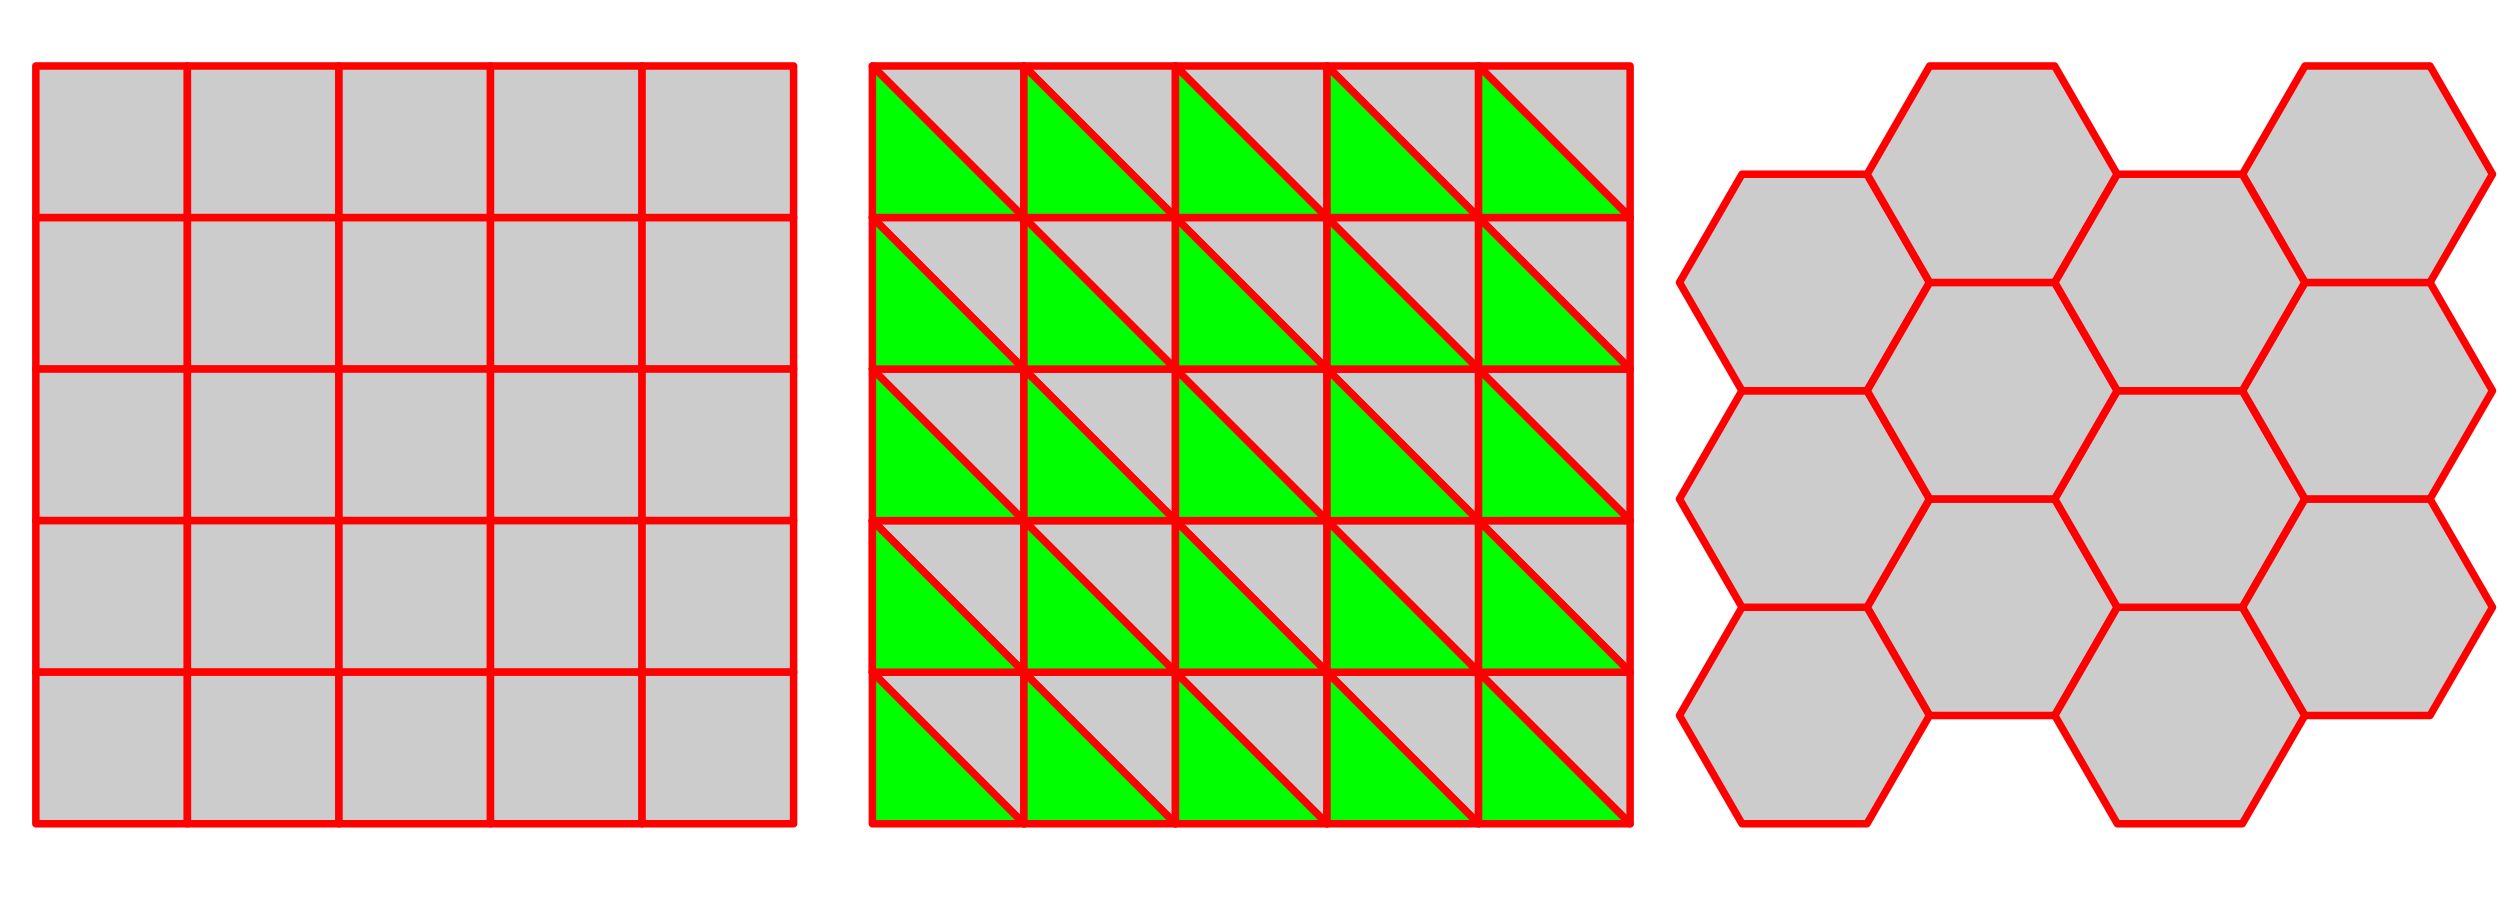 <?xml version="1.0" encoding="UTF-8"?>
<svg id="Livello_1" data-name="Livello 1" xmlns="http://www.w3.org/2000/svg" version="1.1" viewBox="0 0 1000 362">
  <g>
    <polygon points="348.95 208.25 409.57 268.88 409.57 208.25 348.95 208.25" style="fill: #ccc; stroke: red; stroke-linecap: round; stroke-linejoin: round; stroke-width: 3px;"/>
    <g>
      <polygon points="470.19 147.63 530.81 208.25 530.81 147.63 470.19 147.63" style="fill: #ccc; stroke: red; stroke-linecap: round; stroke-linejoin: round; stroke-width: 3px;"/>
      <polygon points="409.57 147.63 470.19 208.25 470.19 147.63 409.57 147.63" style="fill: #ccc; stroke: red; stroke-linecap: round; stroke-linejoin: round; stroke-width: 3px;"/>
      <polygon points="348.95 147.63 409.57 208.25 409.57 147.63 348.95 147.63" style="fill: #ccc; stroke: red; stroke-linecap: round; stroke-linejoin: round; stroke-width: 3px;"/>
      <polygon points="470.19 87.01 530.81 147.63 530.81 87.01 470.19 87.01" style="fill: #ccc; stroke: red; stroke-linecap: round; stroke-linejoin: round; stroke-width: 3px;"/>
      <polygon points="409.57 87.01 470.19 147.63 470.19 87.01 409.57 87.01" style="fill: #ccc; stroke: red; stroke-linecap: round; stroke-linejoin: round; stroke-width: 3px;"/>
      <polygon points="348.95 87.01 409.57 147.63 409.57 87.01 348.95 87.01" style="fill: #ccc; stroke: red; stroke-linecap: round; stroke-linejoin: round; stroke-width: 3px;"/>
      <polygon points="470.19 26.39 530.81 87.01 530.81 26.39 470.19 26.39" style="fill: #ccc; stroke: red; stroke-linecap: round; stroke-linejoin: round; stroke-width: 3px;"/>
      <polygon points="409.57 26.39 470.19 87.01 470.19 26.39 409.57 26.39" style="fill: #ccc; stroke: red; stroke-linecap: round; stroke-linejoin: round; stroke-width: 3px;"/>
      <polygon points="348.95 26.39 409.57 87.01 409.57 26.39 348.95 26.39" style="fill: #ccc; stroke: red; stroke-linecap: round; stroke-linejoin: round; stroke-width: 3px;"/>
      <polygon points="591.43 147.63 652.05 208.25 652.05 147.63 591.43 147.63" style="fill: #ccc; stroke: red; stroke-linecap: round; stroke-linejoin: round; stroke-width: 3px;"/>
      <polygon points="530.81 147.63 591.43 208.25 591.43 147.63 530.81 147.63" style="fill: #ccc; stroke: red; stroke-linecap: round; stroke-linejoin: round; stroke-width: 3px;"/>
      <polygon points="591.43 87.01 652.05 147.63 652.05 87.01 591.43 87.01" style="fill: #ccc; stroke: red; stroke-linecap: round; stroke-linejoin: round; stroke-width: 3px;"/>
      <polygon points="530.81 87.01 591.43 147.63 591.43 87.01 530.81 87.01" style="fill: #ccc; stroke: red; stroke-linecap: round; stroke-linejoin: round; stroke-width: 3px;"/>
      <polygon points="470.19 268.88 530.81 329.5 530.81 268.88 470.19 268.88" style="fill: #ccc; stroke: red; stroke-linecap: round; stroke-linejoin: round; stroke-width: 3px;"/>
      <polygon points="409.57 268.88 470.19 329.5 470.19 268.88 409.57 268.88" style="fill: #ccc; stroke: red; stroke-linecap: round; stroke-linejoin: round; stroke-width: 3px;"/>
      <polygon points="348.95 268.88 409.57 329.5 409.57 268.88 348.95 268.88" style="fill: #ccc; stroke: red; stroke-linecap: round; stroke-linejoin: round; stroke-width: 3px;"/>
      <polygon points="470.19 208.25 530.81 268.88 530.81 208.25 470.19 208.25" style="fill: #ccc; stroke: red; stroke-linecap: round; stroke-linejoin: round; stroke-width: 3px;"/>
      <polygon points="409.57 208.25 470.19 268.88 470.19 208.25 409.57 208.25" style="fill: #ccc; stroke: red; stroke-linecap: round; stroke-linejoin: round; stroke-width: 3px;"/>
      <polygon points="348.95 208.25 348.95 268.88 409.57 268.88 348.95 208.25" style="fill: none; stroke: red; stroke-linecap: round; stroke-linejoin: round; stroke-width: 3px;"/>
      <polygon points="591.43 268.88 652.05 329.5 652.05 268.88 591.43 268.88" style="fill: #ccc; stroke: red; stroke-linecap: round; stroke-linejoin: round; stroke-width: 3px;"/>
      <polygon points="530.81 268.88 591.43 329.5 591.43 268.88 530.81 268.88" style="fill: #ccc; stroke: red; stroke-linecap: round; stroke-linejoin: round; stroke-width: 3px;"/>
      <polygon points="591.43 208.25 652.05 268.88 652.05 208.25 591.43 208.25" style="fill: #ccc; stroke: red; stroke-linecap: round; stroke-linejoin: round; stroke-width: 3px;"/>
      <polygon points="530.81 208.25 591.43 268.88 591.43 208.25 530.81 208.25" style="fill: #ccc; stroke: red; stroke-linecap: round; stroke-linejoin: round; stroke-width: 3px;"/>
      <polygon points="591.43 26.39 652.05 87.01 652.05 26.39 591.43 26.39" style="fill: #ccc; stroke: red; stroke-linecap: round; stroke-linejoin: round; stroke-width: 3px;"/>
      <polygon points="530.81 26.39 591.43 87.01 591.43 26.39 530.81 26.39" style="fill: #ccc; stroke: red; stroke-linecap: round; stroke-linejoin: round; stroke-width: 3px;"/>
    </g>
    <polygon points="470.19 147.63 470.19 208.25 530.81 208.25 470.19 147.63" style="fill: lime; stroke: red; stroke-linecap: round; stroke-linejoin: round; stroke-width: 3px;"/>
    <polygon points="409.57 147.63 409.57 208.25 470.19 208.25 409.57 147.63" style="fill: lime; stroke: red; stroke-linecap: round; stroke-linejoin: round; stroke-width: 3px;"/>
    <polygon points="348.95 147.63 348.95 208.25 409.57 208.25 348.95 147.63" style="fill: lime; stroke: red; stroke-linecap: round; stroke-linejoin: round; stroke-width: 3px;"/>
    <polygon points="348.95 208.25 348.95 268.88 409.57 268.88 348.95 208.25" style="fill: lime; stroke: red; stroke-linecap: round; stroke-linejoin: round; stroke-width: 3px;"/>
    <polygon points="470.19 87.01 470.19 147.63 530.81 147.63 470.19 87.01" style="fill: lime; stroke: red; stroke-linecap: round; stroke-linejoin: round; stroke-width: 3px;"/>
    <polygon points="409.57 87.01 409.57 147.63 470.19 147.63 409.57 87.01" style="fill: lime; stroke: red; stroke-linecap: round; stroke-linejoin: round; stroke-width: 3px;"/>
    <polygon points="348.95 87.01 348.95 147.63 409.57 147.63 348.95 87.01" style="fill: lime; stroke: red; stroke-linecap: round; stroke-linejoin: round; stroke-width: 3px;"/>
    <polygon points="470.19 26.39 470.19 87.01 530.81 87.01 470.19 26.39" style="fill: lime; stroke: red; stroke-linecap: round; stroke-linejoin: round; stroke-width: 3px;"/>
    <polygon points="409.57 26.39 409.57 87.01 470.19 87.01 409.57 26.39" style="fill: lime; stroke: red; stroke-linecap: round; stroke-linejoin: round; stroke-width: 3px;"/>
    <polygon points="348.95 26.39 348.95 87.01 409.57 87.01 348.95 26.39" style="fill: lime; stroke: red; stroke-linecap: round; stroke-linejoin: round; stroke-width: 3px;"/>
    <polygon points="591.43 147.63 591.43 208.25 652.05 208.25 591.43 147.63" style="fill: lime; stroke: red; stroke-linecap: round; stroke-linejoin: round; stroke-width: 3px;"/>
    <polygon points="530.81 147.63 530.81 208.25 591.43 208.25 530.81 147.63" style="fill: lime; stroke: red; stroke-linecap: round; stroke-linejoin: round; stroke-width: 3px;"/>
    <polygon points="591.43 87.01 591.43 147.63 652.05 147.63 591.43 87.01" style="fill: lime; stroke: red; stroke-linecap: round; stroke-linejoin: round; stroke-width: 3px;"/>
    <polygon points="530.81 87.01 530.81 147.63 591.43 147.63 530.81 87.01" style="fill: lime; stroke: red; stroke-linecap: round; stroke-linejoin: round; stroke-width: 3px;"/>
    <polygon points="470.19 268.88 470.19 329.5 530.81 329.5 470.19 268.88" style="fill: lime; stroke: red; stroke-linecap: round; stroke-linejoin: round; stroke-width: 3px;"/>
    <polygon points="409.57 268.88 409.57 329.5 470.19 329.5 409.57 268.88" style="fill: lime; stroke: red; stroke-linecap: round; stroke-linejoin: round; stroke-width: 3px;"/>
    <polygon points="348.95 268.88 348.95 329.5 409.57 329.5 348.95 268.88" style="fill: lime; stroke: red; stroke-linecap: round; stroke-linejoin: round; stroke-width: 3px;"/>
    <polygon points="470.19 208.25 470.19 268.88 530.81 268.88 470.19 208.25" style="fill: lime; stroke: red; stroke-linecap: round; stroke-linejoin: round; stroke-width: 3px;"/>
    <polygon points="409.57 208.25 409.57 268.88 470.19 268.88 409.57 208.25" style="fill: lime; stroke: red; stroke-linecap: round; stroke-linejoin: round; stroke-width: 3px;"/>
    <polygon points="591.43 268.88 591.43 329.5 652.05 329.5 591.43 268.88" style="fill: lime; stroke: red; stroke-linecap: round; stroke-linejoin: round; stroke-width: 3px;"/>
    <polygon points="530.81 268.88 530.81 329.5 591.43 329.5 530.81 268.88" style="fill: lime; stroke: red; stroke-linecap: round; stroke-linejoin: round; stroke-width: 3px;"/>
    <polygon points="591.43 208.25 591.43 268.88 652.05 268.88 591.43 208.25" style="fill: lime; stroke: red; stroke-linecap: round; stroke-linejoin: round; stroke-width: 3px;"/>
    <polygon points="530.81 208.25 530.81 268.88 591.43 268.88 530.81 208.25" style="fill: lime; stroke: red; stroke-linecap: round; stroke-linejoin: round; stroke-width: 3px;"/>
    <polygon points="591.43 26.39 591.43 87.01 652.05 87.01 591.43 26.39" style="fill: lime; stroke: red; stroke-linecap: round; stroke-linejoin: round; stroke-width: 3px;"/>
    <polygon points="530.81 26.39 530.81 87.01 591.43 87.01 530.81 26.39" style="fill: lime; stroke: red; stroke-linecap: round; stroke-linejoin: round; stroke-width: 3px;"/>
  </g>
  <g>
    <polygon points="821.86 199.59 771.86 199.59 746.86 242.9 771.86 286.2 821.86 286.2 846.86 242.9 821.86 199.59" style="fill: #ccc; stroke: red; stroke-linecap: round; stroke-linejoin: round; stroke-width: 3px;"/>
    <polygon points="746.79 242.9 696.79 242.9 671.79 286.2 696.79 329.5 746.79 329.5 771.79 286.2 746.79 242.9" style="fill: #ccc; stroke: red; stroke-linecap: round; stroke-linejoin: round; stroke-width: 3px;"/>
    <polygon points="746.79 156.29 696.79 156.29 671.79 199.59 696.79 242.9 746.79 242.9 771.79 199.59 746.79 156.29" style="fill: #ccc; stroke: red; stroke-linecap: round; stroke-linejoin: round; stroke-width: 3px;"/>
    <polygon points="896.93 242.9 846.93 242.9 821.93 286.2 846.93 329.5 896.93 329.5 921.93 286.2 896.93 242.9" style="fill: #ccc; stroke: red; stroke-linecap: round; stroke-linejoin: round; stroke-width: 3px;"/>
    <polygon points="896.93 156.29 846.93 156.29 821.93 199.59 846.93 242.9 896.93 242.9 921.93 199.59 896.93 156.29" style="fill: #ccc; stroke: red; stroke-linecap: round; stroke-linejoin: round; stroke-width: 3px;"/>
    <polygon points="972 199.59 922 199.59 897 242.9 922 286.2 972 286.2 997 242.9 972 199.59" style="fill: #ccc; stroke: red; stroke-linecap: round; stroke-linejoin: round; stroke-width: 3px;"/>
    <polygon points="972 112.99 922 112.99 897 156.29 922 199.59 972 199.59 997 156.29 972 112.99" style="fill: #ccc; stroke: red; stroke-linecap: round; stroke-linejoin: round; stroke-width: 3px;"/>
    <polygon points="972 26.39 922 26.39 897 69.69 922 112.99 972 112.99 997 69.69 972 26.39" style="fill: #ccc; stroke: red; stroke-linecap: round; stroke-linejoin: round; stroke-width: 3px;"/>
    <polygon points="746.79 69.69 696.79 69.69 671.79 112.99 696.79 156.29 746.79 156.29 771.79 112.99 746.79 69.69" style="fill: #ccc; stroke: red; stroke-linecap: round; stroke-linejoin: round; stroke-width: 3px;"/>
    <polygon points="821.86 112.99 771.86 112.99 746.86 156.29 771.86 199.59 821.86 199.59 846.86 156.29 821.86 112.99" style="fill: #ccc; stroke: red; stroke-linecap: round; stroke-linejoin: round; stroke-width: 3px;"/>
    <polygon points="821.86 26.39 771.86 26.39 746.86 69.69 771.86 112.99 821.86 112.99 846.86 69.69 821.86 26.39" style="fill: #ccc; stroke: red; stroke-linecap: round; stroke-linejoin: round; stroke-width: 3px;"/>
    <polygon points="896.93 69.69 846.93 69.69 821.93 112.99 846.93 156.29 896.93 156.29 921.93 112.99 896.93 69.69" style="fill: #ccc; stroke: red; stroke-linecap: round; stroke-linejoin: round; stroke-width: 3px;"/>
  </g>
  <g>
    <rect x="14.34" y="87.01" width="60.62" height="60.62" style="fill: #ccc; stroke: red; stroke-linecap: round; stroke-linejoin: round; stroke-width: 3px;"/>
    <rect x="74.96" y="87.01" width="60.62" height="60.62" style="fill: #ccc; stroke: red; stroke-linecap: round; stroke-linejoin: round; stroke-width: 3px;"/>
    <rect x="135.58" y="87.01" width="60.62" height="60.62" style="fill: #ccc; stroke: red; stroke-linecap: round; stroke-linejoin: round; stroke-width: 3px;"/>
    <rect x="14.34" y="147.63" width="60.62" height="60.62" style="fill: #ccc; stroke: red; stroke-linecap: round; stroke-linejoin: round; stroke-width: 3px;"/>
    <rect x="74.96" y="147.63" width="60.62" height="60.62" style="fill: #ccc; stroke: red; stroke-linecap: round; stroke-linejoin: round; stroke-width: 3px;"/>
    <rect x="135.58" y="147.63" width="60.62" height="60.62" style="fill: #ccc; stroke: red; stroke-linecap: round; stroke-linejoin: round; stroke-width: 3px;"/>
    <rect x="14.34" y="26.39" width="60.62" height="60.62" style="fill: #ccc; stroke: red; stroke-linecap: round; stroke-linejoin: round; stroke-width: 3px;"/>
    <rect x="74.96" y="26.39" width="60.62" height="60.62" style="fill: #ccc; stroke: red; stroke-linecap: round; stroke-linejoin: round; stroke-width: 3px;"/>
    <rect x="135.58" y="26.39" width="60.62" height="60.62" style="fill: #ccc; stroke: red; stroke-linecap: round; stroke-linejoin: round; stroke-width: 3px;"/>
    <rect x="196.2" y="87.01" width="60.62" height="60.62" style="fill: #ccc; stroke: red; stroke-linecap: round; stroke-linejoin: round; stroke-width: 3px;"/>
    <rect x="256.82" y="87.01" width="60.62" height="60.62" style="fill: #ccc; stroke: red; stroke-linecap: round; stroke-linejoin: round; stroke-width: 3px;"/>
    <rect x="196.2" y="147.63" width="60.62" height="60.62" style="fill: #ccc; stroke: red; stroke-linecap: round; stroke-linejoin: round; stroke-width: 3px;"/>
    <rect x="256.82" y="147.63" width="60.62" height="60.62" style="fill: #ccc; stroke: red; stroke-linecap: round; stroke-linejoin: round; stroke-width: 3px;"/>
    <rect x="14.34" y="208.25" width="60.62" height="60.62" style="fill: #ccc; stroke: red; stroke-linecap: round; stroke-linejoin: round; stroke-width: 3px;"/>
    <rect x="74.96" y="208.25" width="60.62" height="60.62" style="fill: #ccc; stroke: red; stroke-linecap: round; stroke-linejoin: round; stroke-width: 3px;"/>
    <rect x="135.58" y="208.25" width="60.62" height="60.62" style="fill: #ccc; stroke: red; stroke-linecap: round; stroke-linejoin: round; stroke-width: 3px;"/>
    <rect x="14.34" y="268.88" width="60.62" height="60.62" style="fill: #ccc; stroke: red; stroke-linecap: round; stroke-linejoin: round; stroke-width: 3px;"/>
    <rect x="74.96" y="268.88" width="60.62" height="60.62" style="fill: #ccc; stroke: red; stroke-linecap: round; stroke-linejoin: round; stroke-width: 3px;"/>
    <rect x="135.58" y="268.88" width="60.62" height="60.62" style="fill: #ccc; stroke: red; stroke-linecap: round; stroke-linejoin: round; stroke-width: 3px;"/>
    <rect x="196.2" y="208.25" width="60.62" height="60.62" style="fill: #ccc; stroke: red; stroke-linecap: round; stroke-linejoin: round; stroke-width: 3px;"/>
    <rect x="256.82" y="208.25" width="60.62" height="60.62" style="fill: #ccc; stroke: red; stroke-linecap: round; stroke-linejoin: round; stroke-width: 3px;"/>
    <rect x="196.2" y="268.88" width="60.62" height="60.62" style="fill: #ccc; stroke: red; stroke-linecap: round; stroke-linejoin: round; stroke-width: 3px;"/>
    <rect x="256.82" y="268.88" width="60.62" height="60.62" style="fill: #ccc; stroke: red; stroke-linecap: round; stroke-linejoin: round; stroke-width: 3px;"/>
    <rect x="196.2" y="26.39" width="60.62" height="60.62" style="fill: #ccc; stroke: red; stroke-linecap: round; stroke-linejoin: round; stroke-width: 3px;"/>
    <rect x="256.82" y="26.39" width="60.62" height="60.62" style="fill: #ccc; stroke: red; stroke-linecap: round; stroke-linejoin: round; stroke-width: 3px;"/>
  </g>
</svg>